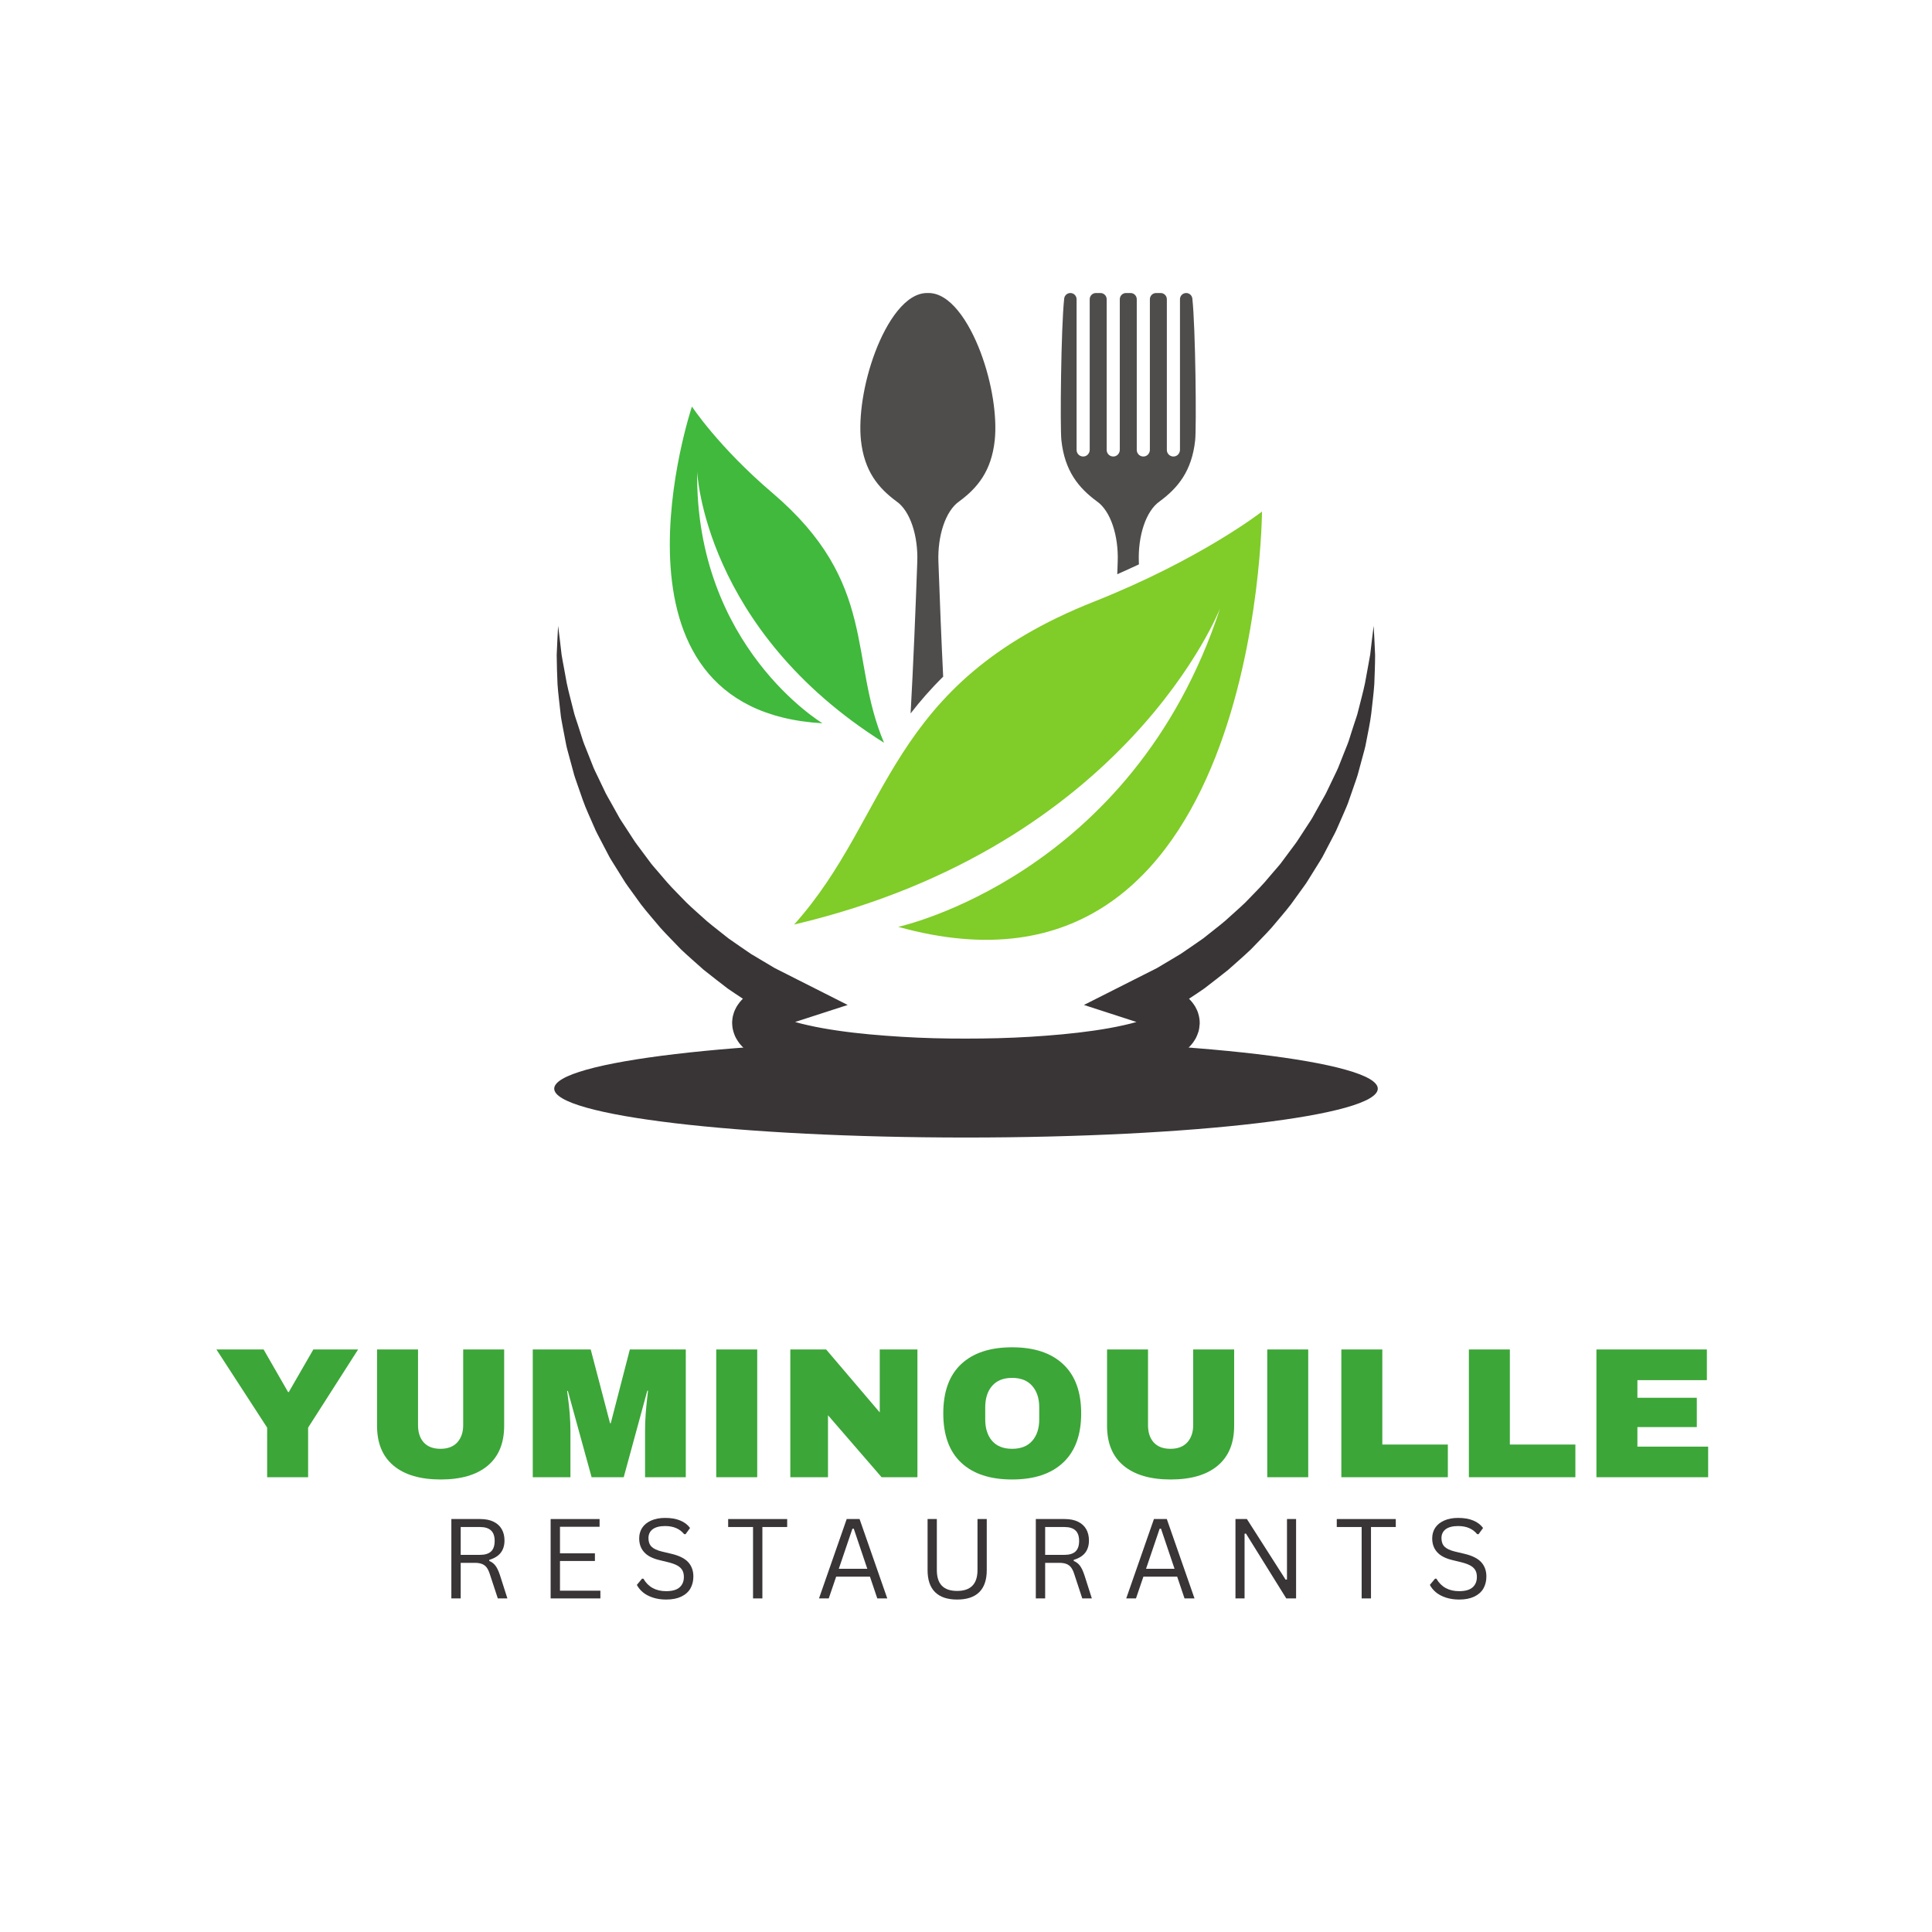 <svg xmlns="http://www.w3.org/2000/svg" xmlns:xlink="http://www.w3.org/1999/xlink" width="500" zoomAndPan="magnify" viewBox="0 0 375 375" height="500" preserveAspectRatio="xMidYMid meet" version="1.0"><defs><g/><clipPath id="344e8bba39"><path d="M 166 56.844 L 233 56.844 L 233 139 L 166 139 Z M 166 56.844 " clip-rule="nonzero"/></clipPath><clipPath id="0a01523122"><path d="M 108 121 L 266.98 121 L 266.98 211.344 L 108 211.344 Z M 108 121 " clip-rule="nonzero"/></clipPath><clipPath id="7e7701f8e9"><path d="M 107.574 201.828 L 267.5 201.828 L 267.5 220.793 L 107.574 220.793 Z M 107.574 201.828 " clip-rule="nonzero"/></clipPath><clipPath id="da80593ef6"><path d="M 187.5 201.828 C 143.355 201.828 107.574 206.074 107.574 211.309 C 107.574 216.547 143.355 220.793 187.5 220.793 C 231.645 220.793 267.426 216.547 267.426 211.309 C 267.426 206.074 231.645 201.828 187.5 201.828 Z M 187.5 201.828 " clip-rule="nonzero"/></clipPath></defs><g clip-path="url(#344e8bba39)"><path fill="#4f4c4c" d="M 180.191 56.875 C 180.141 56.879 180.047 56.879 179.996 56.875 C 175.809 56.836 172.152 62.332 169.879 68.32 C 167.57 74.418 166.648 80.969 167.105 85.43 C 167.754 91.449 170.465 94.699 173.988 97.305 C 176.684 99.16 178.227 104.027 178.043 109.055 C 177.688 118.945 177.285 128.77 176.75 138.473 C 178.625 136.051 180.703 133.664 183.07 131.34 C 182.707 123.965 182.414 116.531 182.145 109.055 C 181.961 104.027 183.508 99.16 186.199 97.305 C 189.727 94.699 192.438 91.449 193.082 85.43 C 193.539 80.969 192.621 74.418 190.309 68.32 C 188.039 62.332 184.379 56.836 180.191 56.875 Z M 231.434 57.949 C 231.367 57.336 230.852 56.875 230.238 56.875 C 229.57 56.875 229.031 57.418 229.031 58.082 L 229.031 87.297 C 229.031 87.902 228.625 88.457 228.027 88.582 C 227.211 88.754 226.484 88.125 226.484 87.34 L 226.484 58.082 C 226.484 57.418 225.945 56.875 225.277 56.875 L 224.398 56.875 C 223.73 56.875 223.191 57.418 223.191 58.082 L 223.191 87.297 C 223.191 87.902 222.781 88.457 222.188 88.582 C 221.371 88.754 220.645 88.125 220.645 87.34 L 220.645 58.082 C 220.645 57.418 220.102 56.875 219.438 56.875 L 218.555 56.875 C 217.891 56.875 217.352 57.418 217.352 58.082 L 217.352 87.297 C 217.352 87.902 216.941 88.457 216.348 88.582 C 215.531 88.754 214.805 88.125 214.805 87.34 L 214.805 58.082 C 214.805 57.418 214.262 56.875 213.598 56.875 L 212.715 56.875 C 212.051 56.875 211.512 57.418 211.512 58.082 L 211.512 87.297 C 211.512 87.902 211.102 88.457 210.508 88.582 C 209.691 88.754 208.965 88.125 208.965 87.34 L 208.965 58.082 C 208.965 57.418 208.426 56.875 207.758 56.875 C 207.145 56.875 206.625 57.336 206.559 57.949 C 205.938 63.66 205.75 82.91 206.012 85.43 C 206.656 91.449 209.367 94.699 212.891 97.305 C 215.586 99.16 217.133 104.027 216.945 109.055 C 216.918 109.859 216.887 110.656 216.859 111.457 C 218.316 110.816 219.719 110.176 221.066 109.539 C 221.059 109.379 221.055 109.219 221.047 109.055 C 220.863 104.027 222.41 99.16 225.105 97.305 C 228.629 94.699 231.34 91.449 231.984 85.43 C 232.242 82.91 232.059 63.66 231.434 57.949 " fill-opacity="1" fill-rule="nonzero"/></g><path fill="#80cc28" d="M 236.844 118.016 C 236.844 118.016 218.965 164.148 154.137 179.457 C 173.18 158.188 171.871 132.812 212.359 116.773 C 233.055 108.574 244.953 99.293 244.953 99.293 C 244.953 99.293 244.414 199.41 174.34 179.898 C 174.34 179.898 219.781 170.172 236.844 118.016 " fill-opacity="1" fill-rule="nonzero"/><path fill="#40b93c" d="M 135.32 91.527 C 135.32 91.527 136.59 122.199 171.594 144.172 C 164.668 127.867 170.516 113.227 149.949 95.699 C 139.434 86.742 134.305 78.91 134.305 78.91 C 134.305 78.91 114.59 137.809 159.645 140.387 C 159.645 140.387 134.906 125.574 135.32 91.527 " fill-opacity="1" fill-rule="nonzero"/><g clip-path="url(#0a01523122)"><path fill="#393536" d="M 224.445 200.133 L 224.418 200.105 L 224.477 200.16 C 224.465 200.156 224.492 200.172 224.445 200.133 Z M 150.48 200.148 L 150.551 200.082 L 150.508 200.125 C 150.461 200.164 150.488 200.148 150.48 200.148 Z M 266.629 121.473 C 266.387 123.348 266.168 125.211 265.953 127.066 C 265.648 128.914 265.262 130.742 264.953 132.57 C 264.578 134.391 264.062 136.184 263.625 137.977 C 263.43 138.879 263.074 139.742 262.805 140.625 C 262.508 141.5 262.242 142.379 261.961 143.258 C 261.715 144.141 261.324 144.98 260.996 145.84 L 259.984 148.398 C 259.676 149.258 259.238 150.07 258.852 150.898 L 257.664 153.371 C 257.297 154.207 256.801 154.98 256.367 155.777 L 255.039 158.164 C 254.625 158.973 254.09 159.711 253.602 160.477 L 252.117 162.754 C 251.648 163.527 251.07 164.23 250.539 164.961 L 248.922 167.137 C 248.41 167.879 247.77 168.527 247.195 169.223 L 245.441 171.273 C 244.25 172.621 242.949 173.871 241.719 175.172 C 240.43 176.418 239.059 177.578 237.742 178.789 C 236.375 179.941 234.941 181.016 233.555 182.137 C 232.105 183.176 230.613 184.156 229.152 185.168 L 224.57 187.902 L 219.82 190.301 L 210.391 195.062 L 220.496 198.336 L 220.59 198.367 C 219.816 198.59 219.004 198.793 218.191 198.973 C 216.281 199.414 214.285 199.754 212.273 200.047 C 208.238 200.629 204.105 200.984 199.965 201.242 C 197.891 201.363 195.812 201.457 193.73 201.512 C 191.629 201.57 189.625 201.586 187.453 201.59 C 185.418 201.594 183.301 201.57 181.23 201.516 C 179.148 201.461 177.066 201.367 174.996 201.242 C 170.855 200.984 166.723 200.641 162.688 200.055 C 160.676 199.762 158.676 199.422 156.766 198.98 C 155.941 198.797 155.113 198.594 154.328 198.367 L 154.461 198.324 L 164.535 195.062 L 155.133 190.312 L 150.383 187.91 L 145.797 185.18 C 144.336 184.168 142.848 183.184 141.398 182.145 C 140.008 181.027 138.582 179.949 137.207 178.797 C 135.891 177.594 134.52 176.434 133.234 175.18 C 132 173.879 130.699 172.633 129.508 171.285 L 127.75 169.23 C 127.18 168.535 126.539 167.887 126.027 167.145 L 124.41 164.969 C 123.883 164.238 123.301 163.535 122.832 162.762 L 121.348 160.484 C 120.859 159.719 120.324 158.977 119.91 158.168 L 118.582 155.785 C 118.145 154.984 117.652 154.211 117.285 153.375 L 116.102 150.902 C 115.711 150.074 115.273 149.262 114.969 148.402 L 113.953 145.844 C 113.625 144.984 113.238 144.145 112.988 143.258 L 112.145 140.629 C 111.875 139.746 111.52 138.879 111.324 137.977 C 110.891 136.184 110.379 134.391 110 132.574 C 109.699 130.754 109.309 128.934 109.004 127.078 C 108.789 125.211 108.574 123.34 108.328 121.473 C 108.219 123.355 108.137 125.234 108.055 127.113 C 108.062 128.996 108.141 130.902 108.215 132.816 C 108.344 134.715 108.609 136.598 108.805 138.504 C 108.883 139.457 109.121 140.383 109.273 141.328 L 109.816 144.152 C 109.973 145.102 110.27 146.012 110.508 146.945 L 111.262 149.727 C 111.484 150.668 111.84 151.562 112.145 152.477 L 113.098 155.211 C 113.734 157.039 114.586 158.777 115.344 160.562 C 115.707 161.465 116.195 162.305 116.633 163.168 L 117.984 165.75 C 118.406 166.629 118.969 167.422 119.469 168.258 L 121.016 170.738 C 121.504 171.586 122.125 172.34 122.68 173.141 L 124.395 175.516 C 125.582 177.07 126.891 178.523 128.141 180.035 C 129.445 181.496 130.844 182.867 132.199 184.293 C 133.621 185.648 135.117 186.922 136.582 188.238 C 138.109 189.477 139.688 190.66 141.242 191.871 C 142.215 192.547 143.203 193.199 144.195 193.852 C 144.094 193.949 143.992 194.055 143.879 194.18 C 143.676 194.414 143.48 194.629 143.27 194.949 C 143.168 195.098 143.066 195.246 142.973 195.398 C 142.871 195.582 142.777 195.773 142.688 195.961 C 142.504 196.316 142.355 196.805 142.242 197.262 C 142.191 197.492 142.16 197.758 142.137 198.008 L 142.109 198.391 L 142.105 198.484 C 142.094 198.402 142.172 199.613 142.141 199.109 L 142.148 199.16 L 142.168 199.359 L 142.18 199.457 L 142.191 199.52 L 142.234 199.746 C 142.355 200.336 142.594 201 142.844 201.469 C 143.023 201.785 143.223 202.098 143.434 202.398 C 143.641 202.68 143.824 202.867 144.031 203.098 C 144.129 203.203 144.238 203.32 144.336 203.414 L 144.609 203.66 C 144.797 203.82 144.992 203.984 145.176 204.133 L 145.699 204.5 C 146.398 204.98 147.031 205.32 147.656 205.629 C 150.121 206.809 152.352 207.445 154.598 208.035 C 156.836 208.594 159.043 209.016 161.242 209.379 C 165.641 210.09 170.012 210.586 174.383 210.863 C 176.566 211.008 178.754 211.117 180.934 211.191 C 183.125 211.262 185.273 211.305 187.504 211.312 C 189.602 211.309 191.863 211.266 194.027 211.195 C 196.207 211.121 198.395 211.012 200.578 210.867 C 204.949 210.59 209.32 210.102 213.719 209.387 C 215.922 209.02 218.125 208.602 220.363 208.039 C 222.609 207.461 224.84 206.816 227.309 205.637 C 227.934 205.328 228.57 204.988 229.27 204.508 L 229.789 204.141 C 229.977 203.992 230.172 203.828 230.355 203.668 L 230.633 203.422 C 230.73 203.328 230.836 203.211 230.938 203.105 C 231.145 202.875 231.324 202.688 231.535 202.402 C 231.746 202.105 231.945 201.793 232.125 201.477 C 232.316 201.102 232.488 200.66 232.621 200.242 C 232.754 199.805 232.824 199.262 232.855 198.77 L 232.863 198.582 C 232.883 198.93 232.844 197.996 232.844 198.086 L 232.844 198.062 L 232.832 197.965 L 232.82 197.863 L 232.789 197.633 C 232.699 197.012 232.438 196.23 232.285 195.957 C 232.195 195.766 232.098 195.578 231.996 195.395 C 231.902 195.242 231.801 195.09 231.699 194.941 C 231.488 194.621 231.293 194.406 231.086 194.172 C 230.98 194.047 230.879 193.949 230.785 193.855 C 231.773 193.207 232.758 192.559 233.727 191.883 C 235.281 190.672 236.859 189.488 238.387 188.25 C 239.852 186.934 241.348 185.656 242.77 184.305 C 244.125 182.883 245.527 181.508 246.832 180.047 C 248.078 178.535 249.391 177.078 250.574 175.523 L 252.289 173.152 C 252.844 172.348 253.465 171.594 253.957 170.75 L 255.5 168.266 C 256.004 167.43 256.562 166.637 256.988 165.758 L 258.336 163.172 C 258.777 162.309 259.266 161.469 259.629 160.566 L 260.793 157.906 C 261.172 157.016 261.582 156.145 261.875 155.215 L 262.824 152.48 C 263.129 151.566 263.484 150.672 263.707 149.73 L 264.461 146.945 C 264.699 146.016 264.996 145.105 265.152 144.152 C 265.508 142.266 265.922 140.398 266.16 138.504 C 266.355 136.598 266.621 134.711 266.75 132.816 C 266.824 130.914 266.902 129.02 266.906 127.129 C 266.824 125.234 266.742 123.348 266.629 121.473 " fill-opacity="1" fill-rule="nonzero"/></g><g clip-path="url(#7e7701f8e9)"><g clip-path="url(#da80593ef6)"><path fill="#393536" d="M 107.574 201.828 L 267.426 201.828 L 267.426 220.793 L 107.574 220.793 Z M 107.574 201.828 " fill-opacity="1" fill-rule="nonzero"/></g></g><g fill="#3ca638" fill-opacity="1"><g transform="translate(41.758, 286.728)"><g><path d="M 18.047 0 L 10.094 0 L 10.094 -9.625 L 0.25 -24.797 L 9.406 -24.797 L 14.156 -16.531 L 14.297 -16.531 L 19.062 -24.797 L 27.75 -24.797 L 18.047 -9.625 Z M 18.047 0 "/></g></g></g><g fill="#3ca638" fill-opacity="1"><g transform="translate(70.514, 286.728)"><g><path d="M 27.344 -9.984 C 27.344 -6.598 26.273 -4.016 24.141 -2.234 C 22.004 -0.453 18.969 0.438 15.031 0.438 C 11.082 0.438 8.035 -0.453 5.891 -2.234 C 3.742 -4.016 2.672 -6.598 2.672 -9.984 L 2.672 -24.797 L 10.625 -24.797 L 10.625 -10.094 C 10.625 -8.695 10.992 -7.582 11.734 -6.75 C 12.484 -5.926 13.566 -5.516 14.984 -5.516 C 16.398 -5.516 17.488 -5.93 18.25 -6.766 C 19.008 -7.609 19.391 -8.719 19.391 -10.094 L 19.391 -24.797 L 27.344 -24.797 Z M 27.344 -9.984 "/></g></g></g><g fill="#3ca638" fill-opacity="1"><g transform="translate(101.252, 286.728)"><g><path d="M 23.953 0 L 23.953 -8.938 C 23.953 -10.039 23.992 -11.176 24.078 -12.344 C 24.172 -13.508 24.266 -14.488 24.359 -15.281 C 24.453 -16.07 24.508 -16.578 24.531 -16.797 L 24.391 -16.797 L 19.812 0 L 13.578 0 L 8.969 -16.75 L 8.828 -16.75 C 8.848 -16.539 8.91 -16.047 9.016 -15.266 C 9.129 -14.484 9.234 -13.508 9.328 -12.344 C 9.422 -11.176 9.469 -10.039 9.469 -8.938 L 9.469 0 L 2.156 0 L 2.156 -24.797 L 13.406 -24.797 L 17.156 -10.484 L 17.297 -10.484 L 21 -24.797 L 31.859 -24.797 L 31.859 0 Z M 23.953 0 "/></g></g></g><g fill="#3ca638" fill-opacity="1"><g transform="translate(135.99, 286.728)"><g><path d="M 3.031 0 L 3.031 -24.797 L 10.984 -24.797 L 10.984 0 Z M 3.031 0 "/></g></g></g><g fill="#3ca638" fill-opacity="1"><g transform="translate(150.728, 286.728)"><g><path d="M 20.391 0 L 9.984 -12.031 L 9.984 0 L 2.672 0 L 2.672 -24.797 L 9.625 -24.797 L 20.031 -12.578 L 20.031 -24.797 L 27.344 -24.797 L 27.344 0 Z M 20.391 0 "/></g></g></g><g fill="#3ca638" fill-opacity="1"><g transform="translate(181.466, 286.728)"><g><path d="M 14.984 -25.219 C 19.266 -25.219 22.566 -24.125 24.891 -21.938 C 27.223 -19.758 28.391 -16.578 28.391 -12.391 C 28.391 -8.211 27.223 -5.031 24.891 -2.844 C 22.566 -0.656 19.266 0.438 14.984 0.438 C 10.711 0.438 7.414 -0.648 5.094 -2.828 C 2.781 -5.004 1.625 -8.191 1.625 -12.391 C 1.625 -16.598 2.781 -19.785 5.094 -21.953 C 7.414 -24.129 10.711 -25.219 14.984 -25.219 Z M 14.984 -19.281 C 13.285 -19.281 11.988 -18.758 11.094 -17.719 C 10.207 -16.688 9.766 -15.297 9.766 -13.547 L 9.766 -11.234 C 9.766 -9.484 10.207 -8.094 11.094 -7.062 C 11.988 -6.031 13.285 -5.516 14.984 -5.516 C 16.691 -5.516 17.992 -6.031 18.891 -7.062 C 19.797 -8.094 20.25 -9.484 20.25 -11.234 L 20.25 -13.547 C 20.25 -15.297 19.797 -16.688 18.891 -17.719 C 17.992 -18.758 16.691 -19.281 14.984 -19.281 Z M 14.984 -19.281 "/></g></g></g><g fill="#3ca638" fill-opacity="1"><g transform="translate(212.204, 286.728)"><g><path d="M 27.344 -9.984 C 27.344 -6.598 26.273 -4.016 24.141 -2.234 C 22.004 -0.453 18.969 0.438 15.031 0.438 C 11.082 0.438 8.035 -0.453 5.891 -2.234 C 3.742 -4.016 2.672 -6.598 2.672 -9.984 L 2.672 -24.797 L 10.625 -24.797 L 10.625 -10.094 C 10.625 -8.695 10.992 -7.582 11.734 -6.75 C 12.484 -5.926 13.566 -5.516 14.984 -5.516 C 16.398 -5.516 17.488 -5.93 18.25 -6.766 C 19.008 -7.609 19.391 -8.719 19.391 -10.094 L 19.391 -24.797 L 27.344 -24.797 Z M 27.344 -9.984 "/></g></g></g><g fill="#3ca638" fill-opacity="1"><g transform="translate(242.942, 286.728)"><g><path d="M 3.031 0 L 3.031 -24.797 L 10.984 -24.797 L 10.984 0 Z M 3.031 0 "/></g></g></g><g fill="#3ca638" fill-opacity="1"><g transform="translate(257.681, 286.728)"><g><path d="M 2.672 -24.797 L 10.625 -24.797 L 10.625 -6.344 L 23.344 -6.344 L 23.344 0 L 2.672 0 Z M 2.672 -24.797 "/></g></g></g><g fill="#3ca638" fill-opacity="1"><g transform="translate(282.437, 286.728)"><g><path d="M 2.672 -24.797 L 10.625 -24.797 L 10.625 -6.344 L 23.344 -6.344 L 23.344 0 L 2.672 0 Z M 2.672 -24.797 "/></g></g></g><g fill="#3ca638" fill-opacity="1"><g transform="translate(307.193, 286.728)"><g><path d="M 2.672 -24.797 L 24.109 -24.797 L 24.109 -18.844 L 10.625 -18.844 L 10.625 -15.422 L 22.156 -15.422 L 22.156 -9.734 L 10.625 -9.734 L 10.625 -5.938 L 24.359 -5.938 L 24.359 0 L 2.672 0 Z M 2.672 -24.797 "/></g></g></g><g fill="#393536" fill-opacity="1"><g transform="translate(85.28, 310.251)"><g><path d="M 2.328 0 L 2.328 -15.406 L 7.922 -15.406 C 8.953 -15.406 9.816 -15.234 10.516 -14.891 C 11.223 -14.547 11.754 -14.062 12.109 -13.438 C 12.461 -12.82 12.641 -12.086 12.641 -11.234 C 12.641 -10.285 12.398 -9.5 11.922 -8.875 C 11.441 -8.25 10.695 -7.785 9.688 -7.484 L 9.688 -7.266 C 10.188 -7.066 10.594 -6.754 10.906 -6.328 C 11.219 -5.91 11.508 -5.285 11.781 -4.453 L 13.203 0 L 11.344 0 L 9.797 -4.703 C 9.617 -5.266 9.41 -5.703 9.172 -6.016 C 8.93 -6.328 8.629 -6.551 8.266 -6.688 C 7.898 -6.832 7.438 -6.906 6.875 -6.906 L 4.141 -6.906 L 4.141 0 Z M 7.875 -8.453 C 8.844 -8.453 9.562 -8.672 10.031 -9.109 C 10.5 -9.555 10.734 -10.238 10.734 -11.156 C 10.734 -12.07 10.5 -12.75 10.031 -13.188 C 9.562 -13.633 8.844 -13.859 7.875 -13.859 L 4.141 -13.859 L 4.141 -8.453 Z M 7.875 -8.453 "/></g></g></g><g fill="#393536" fill-opacity="1"><g transform="translate(104.55, 310.251)"><g><path d="M 4.141 -7.266 L 4.141 -1.5 L 11.984 -1.5 L 11.984 0 L 2.328 0 L 2.328 -15.406 L 11.828 -15.406 L 11.828 -13.906 L 4.141 -13.906 L 4.141 -8.75 L 10.922 -8.75 L 10.922 -7.266 Z M 4.141 -7.266 "/></g></g></g><g fill="#393536" fill-opacity="1"><g transform="translate(122.567, 310.251)"><g><path d="M 6.734 0.219 C 5.766 0.219 4.895 0.086 4.125 -0.172 C 3.352 -0.43 2.711 -0.773 2.203 -1.203 C 1.691 -1.641 1.305 -2.113 1.047 -2.625 L 2.047 -3.828 L 2.312 -3.828 C 3.258 -2.211 4.734 -1.406 6.734 -1.406 C 7.891 -1.406 8.75 -1.645 9.312 -2.125 C 9.883 -2.613 10.172 -3.289 10.172 -4.156 C 10.172 -4.664 10.078 -5.094 9.891 -5.438 C 9.703 -5.789 9.395 -6.094 8.969 -6.344 C 8.539 -6.594 7.957 -6.812 7.219 -7 L 5.422 -7.438 C 4.078 -7.758 3.086 -8.273 2.453 -8.984 C 1.816 -9.691 1.5 -10.582 1.5 -11.656 C 1.5 -12.426 1.691 -13.109 2.078 -13.703 C 2.473 -14.305 3.051 -14.773 3.812 -15.109 C 4.57 -15.453 5.477 -15.625 6.531 -15.625 C 7.688 -15.625 8.66 -15.457 9.453 -15.125 C 10.254 -14.801 10.895 -14.316 11.375 -13.672 L 10.5 -12.469 L 10.234 -12.469 C 9.785 -13.008 9.258 -13.406 8.656 -13.656 C 8.051 -13.914 7.344 -14.047 6.531 -14.047 C 5.469 -14.047 4.66 -13.836 4.109 -13.422 C 3.566 -13.004 3.297 -12.43 3.297 -11.703 C 3.297 -11.004 3.492 -10.453 3.891 -10.047 C 4.297 -9.641 4.973 -9.32 5.922 -9.094 L 7.766 -8.656 C 9.266 -8.301 10.348 -7.758 11.016 -7.031 C 11.68 -6.301 12.016 -5.375 12.016 -4.25 C 12.016 -3.375 11.82 -2.598 11.438 -1.922 C 11.051 -1.254 10.457 -0.727 9.656 -0.344 C 8.863 0.031 7.891 0.219 6.734 0.219 Z M 6.734 0.219 "/></g></g></g><g fill="#393536" fill-opacity="1"><g transform="translate(140.774, 310.251)"><g><path d="M 12.016 -15.406 L 12.016 -13.859 L 7.203 -13.859 L 7.203 0 L 5.391 0 L 5.391 -13.859 L 0.562 -13.859 L 0.562 -15.406 Z M 12.016 -15.406 "/></g></g></g><g fill="#393536" fill-opacity="1"><g transform="translate(158.359, 310.251)"><g><path d="M 13.859 0 L 11.922 0 L 10.5 -4.219 L 3.938 -4.219 L 2.5 0 L 0.609 0 L 5.984 -15.406 L 8.484 -15.406 Z M 7.094 -13.531 L 4.453 -5.75 L 9.984 -5.75 L 7.359 -13.531 Z M 7.094 -13.531 "/></g></g></g><g fill="#393536" fill-opacity="1"><g transform="translate(177.84, 310.251)"><g><path d="M 7.938 0.219 C 6.051 0.219 4.625 -0.258 3.656 -1.219 C 2.688 -2.176 2.203 -3.598 2.203 -5.484 L 2.203 -15.406 L 4 -15.406 L 4 -5.5 C 4 -4.156 4.32 -3.145 4.969 -2.469 C 5.625 -1.789 6.613 -1.453 7.938 -1.453 C 10.57 -1.453 11.891 -2.801 11.891 -5.5 L 11.891 -15.406 L 13.688 -15.406 L 13.688 -5.484 C 13.688 -3.598 13.203 -2.176 12.234 -1.219 C 11.266 -0.258 9.832 0.219 7.938 0.219 Z M 7.938 0.219 "/></g></g></g><g fill="#393536" fill-opacity="1"><g transform="translate(198.723, 310.251)"><g><path d="M 2.328 0 L 2.328 -15.406 L 7.922 -15.406 C 8.953 -15.406 9.816 -15.234 10.516 -14.891 C 11.223 -14.547 11.754 -14.062 12.109 -13.438 C 12.461 -12.82 12.641 -12.086 12.641 -11.234 C 12.641 -10.285 12.398 -9.5 11.922 -8.875 C 11.441 -8.25 10.695 -7.785 9.688 -7.484 L 9.688 -7.266 C 10.188 -7.066 10.594 -6.754 10.906 -6.328 C 11.219 -5.91 11.508 -5.285 11.781 -4.453 L 13.203 0 L 11.344 0 L 9.797 -4.703 C 9.617 -5.266 9.41 -5.703 9.172 -6.016 C 8.93 -6.328 8.629 -6.551 8.266 -6.688 C 7.898 -6.832 7.438 -6.906 6.875 -6.906 L 4.141 -6.906 L 4.141 0 Z M 7.875 -8.453 C 8.844 -8.453 9.562 -8.672 10.031 -9.109 C 10.5 -9.555 10.734 -10.238 10.734 -11.156 C 10.734 -12.07 10.5 -12.75 10.031 -13.188 C 9.562 -13.633 8.844 -13.859 7.875 -13.859 L 4.141 -13.859 L 4.141 -8.453 Z M 7.875 -8.453 "/></g></g></g><g fill="#393536" fill-opacity="1"><g transform="translate(217.993, 310.251)"><g><path d="M 13.859 0 L 11.922 0 L 10.5 -4.219 L 3.938 -4.219 L 2.5 0 L 0.609 0 L 5.984 -15.406 L 8.484 -15.406 Z M 7.094 -13.531 L 4.453 -5.75 L 9.984 -5.75 L 7.359 -13.531 Z M 7.094 -13.531 "/></g></g></g><g fill="#393536" fill-opacity="1"><g transform="translate(237.475, 310.251)"><g><path d="M 4.094 0 L 2.328 0 L 2.328 -15.406 L 4.547 -15.406 L 12.062 -3.641 L 12.328 -3.672 L 12.328 -15.406 L 14.094 -15.406 L 14.094 0 L 12.188 0 L 4.359 -12.594 L 4.094 -12.547 Z M 4.094 0 "/></g></g></g><g fill="#393536" fill-opacity="1"><g transform="translate(258.905, 310.251)"><g><path d="M 12.016 -15.406 L 12.016 -13.859 L 7.203 -13.859 L 7.203 0 L 5.391 0 L 5.391 -13.859 L 0.562 -13.859 L 0.562 -15.406 Z M 12.016 -15.406 "/></g></g></g><g fill="#393536" fill-opacity="1"><g transform="translate(276.49, 310.251)"><g><path d="M 6.734 0.219 C 5.766 0.219 4.895 0.086 4.125 -0.172 C 3.352 -0.43 2.711 -0.773 2.203 -1.203 C 1.691 -1.641 1.305 -2.113 1.047 -2.625 L 2.047 -3.828 L 2.312 -3.828 C 3.258 -2.211 4.734 -1.406 6.734 -1.406 C 7.891 -1.406 8.75 -1.645 9.312 -2.125 C 9.883 -2.613 10.172 -3.289 10.172 -4.156 C 10.172 -4.664 10.078 -5.094 9.891 -5.438 C 9.703 -5.789 9.395 -6.094 8.969 -6.344 C 8.539 -6.594 7.957 -6.812 7.219 -7 L 5.422 -7.438 C 4.078 -7.758 3.086 -8.273 2.453 -8.984 C 1.816 -9.691 1.5 -10.582 1.5 -11.656 C 1.5 -12.426 1.691 -13.109 2.078 -13.703 C 2.473 -14.305 3.051 -14.773 3.812 -15.109 C 4.57 -15.453 5.477 -15.625 6.531 -15.625 C 7.688 -15.625 8.66 -15.457 9.453 -15.125 C 10.254 -14.801 10.895 -14.316 11.375 -13.672 L 10.5 -12.469 L 10.234 -12.469 C 9.785 -13.008 9.258 -13.406 8.656 -13.656 C 8.051 -13.914 7.344 -14.047 6.531 -14.047 C 5.469 -14.047 4.66 -13.836 4.109 -13.422 C 3.566 -13.004 3.297 -12.43 3.297 -11.703 C 3.297 -11.004 3.492 -10.453 3.891 -10.047 C 4.297 -9.641 4.973 -9.32 5.922 -9.094 L 7.766 -8.656 C 9.266 -8.301 10.348 -7.758 11.016 -7.031 C 11.68 -6.301 12.016 -5.375 12.016 -4.25 C 12.016 -3.375 11.82 -2.598 11.438 -1.922 C 11.051 -1.254 10.457 -0.727 9.656 -0.344 C 8.863 0.031 7.891 0.219 6.734 0.219 Z M 6.734 0.219 "/></g></g></g></svg>